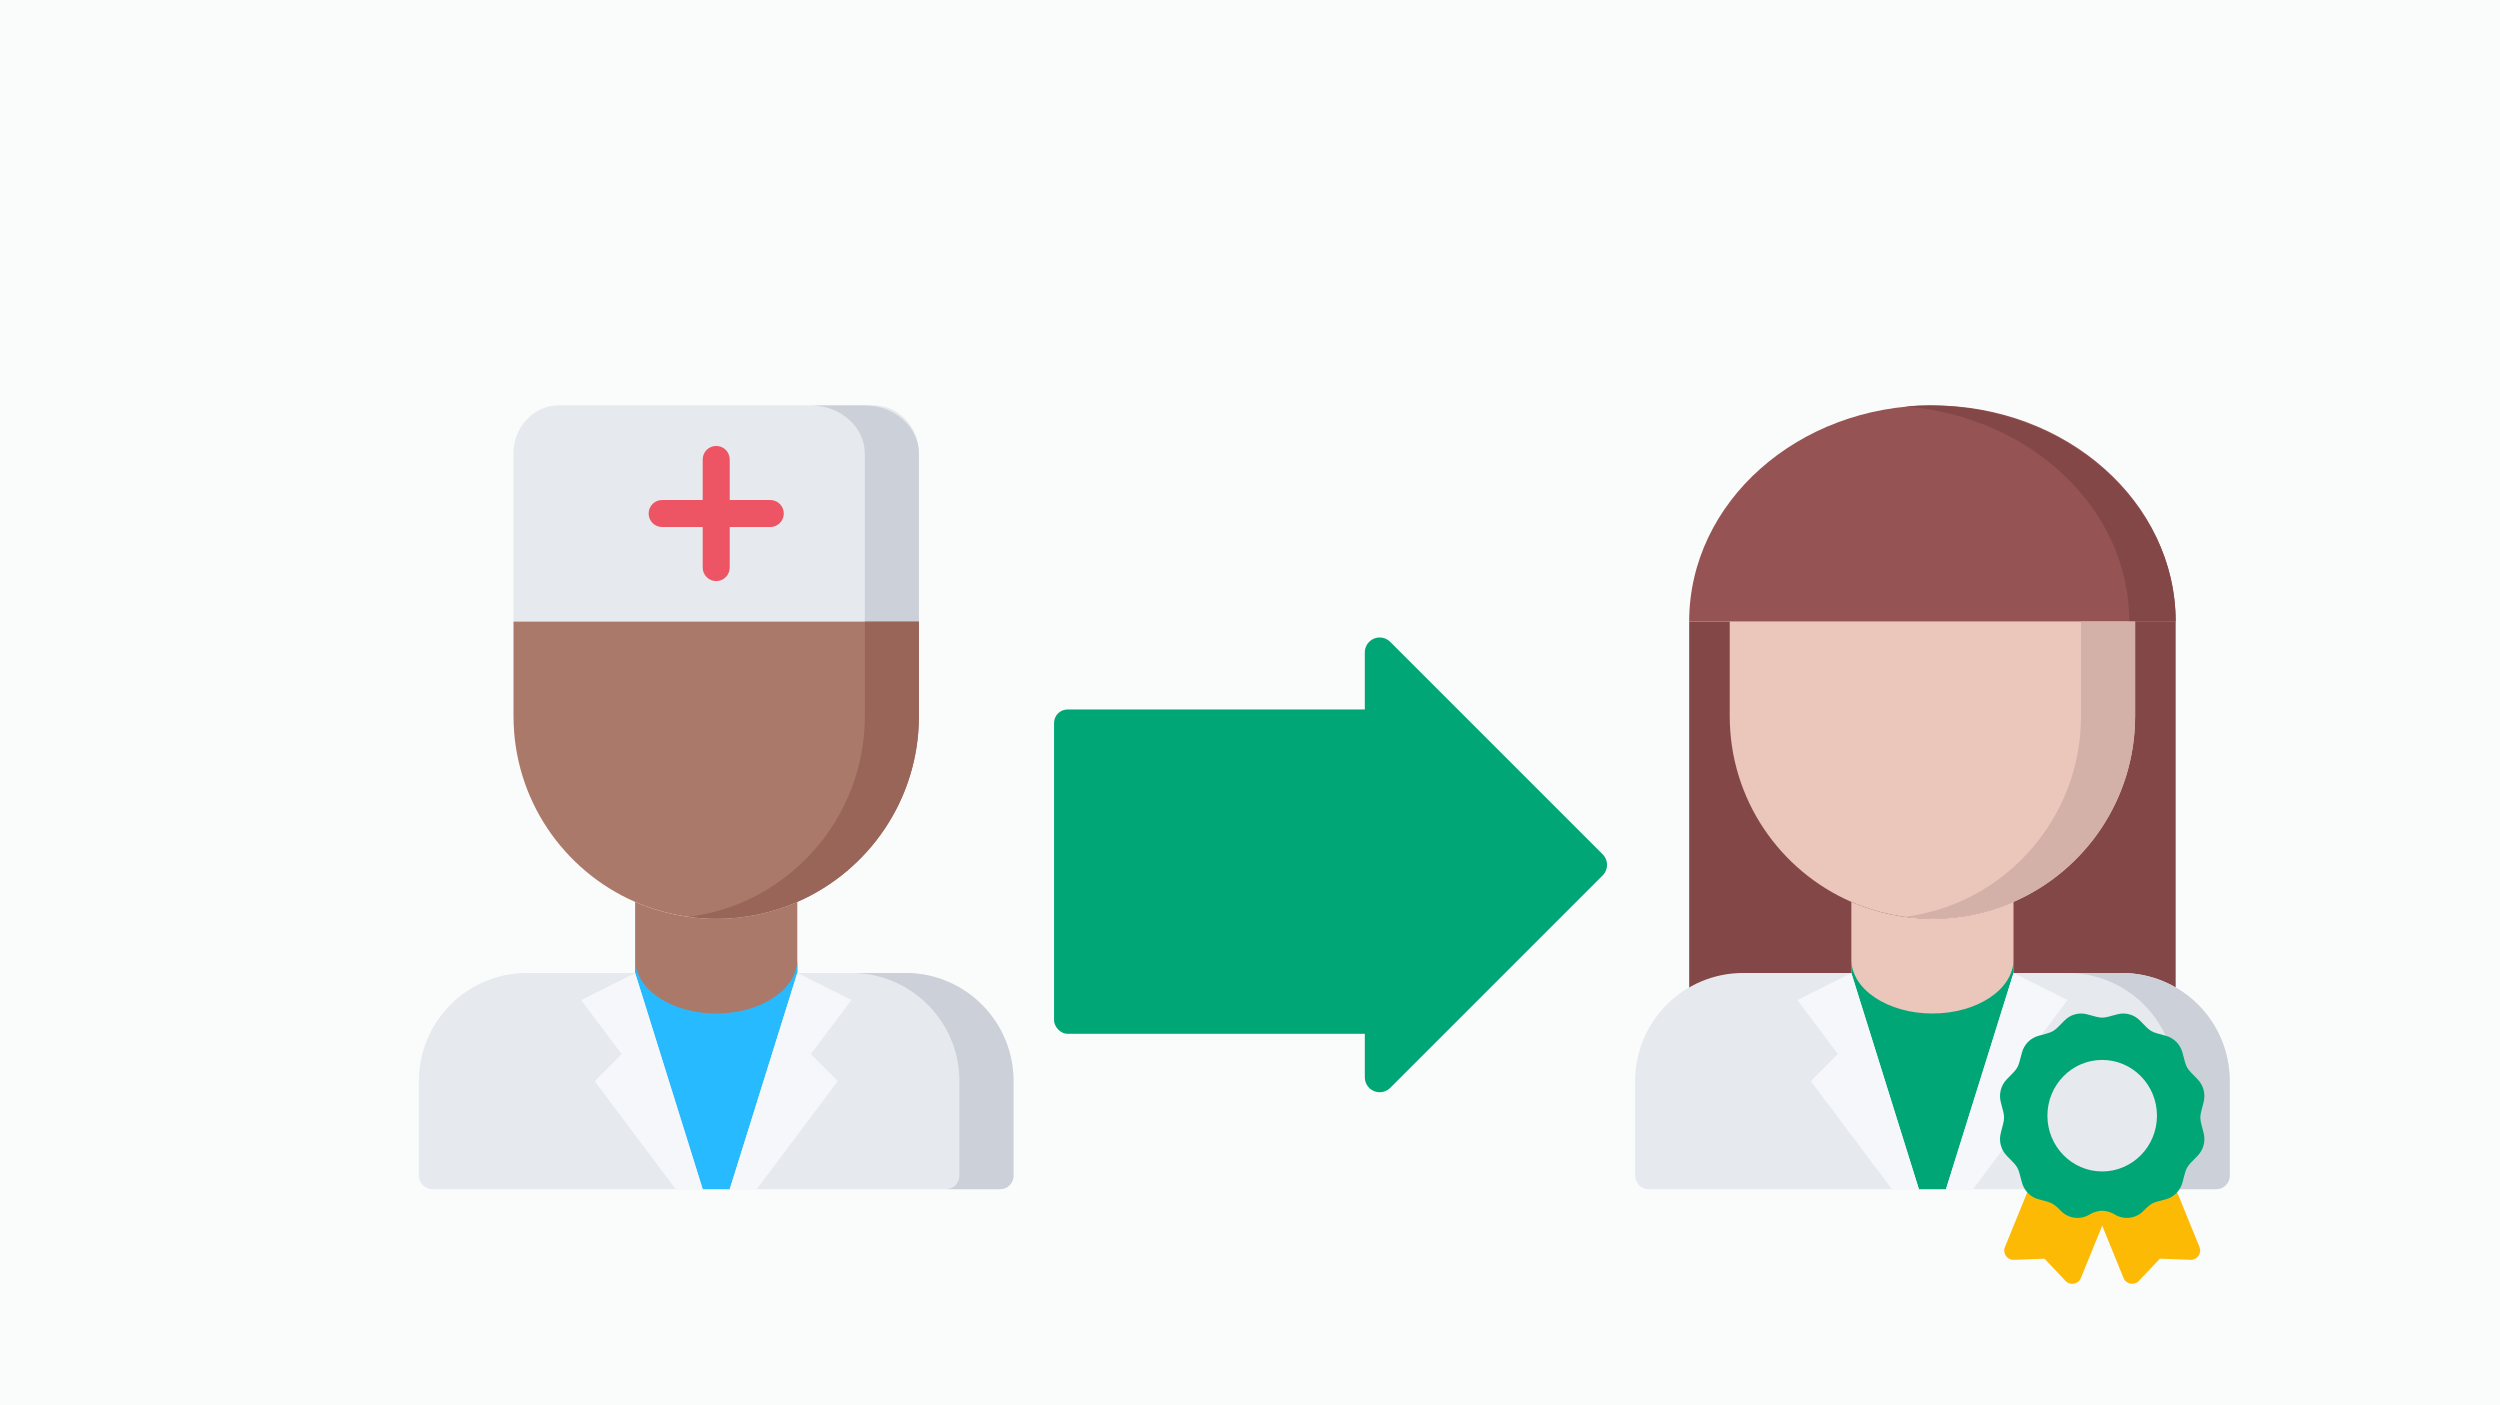 <svg height="104" viewBox="0 0 185 104" width="185" xmlns="http://www.w3.org/2000/svg"><g fill="none" fill-rule="evenodd"><path d="m0 0h185v104h-185z" fill="#fafbfb"/><g fill="#00a676" transform="translate(78 45)"><rect height="24" rx="1" width="26" y="7.5"/><path d="m36 8.656v22.244c0 .608-.492 1.1-1.1 1.1h-22.244c-.608 0-1.1-.492-1.1-1.1 0-.292.116-.572.322-.778l22.244-22.244c.43-.43 1.126-.43 1.556 0 .206.206.322.486.322.778z" transform="matrix(.707 -.707 .707 .707 -6.698 21.828)"/></g><g transform="translate(118 30)"><path d="m25 0c9.945 0 18 7.16 18 16h-3.375-1.125-4.5-4.5-4.5-4.5-4.5-4.5-1.125-3.375c0-8.84 8.055-16 18-16z" fill="#965353" fill-rule="nonzero"/><g fill="#844747"><path d="m7 16h36v41h-36z" fill-rule="evenodd"/><path d="m24.715 0c-.579 0-1.151.029-1.715.076 9.295.757 16.568 7.591 16.568 15.924h.003 3.428c0-8.84-8.182-16-18.285-16z" fill-rule="nonzero"/></g></g><g fill-rule="nonzero"><g transform="translate(118 46)"><path d="m40 0v6.99c0 6.15-3.7 11.44-9 13.75-1.84.8-3.87 1.25-6 1.25s-4.16-.45-6-1.25c-5.3-2.31-9-7.6-9-13.75v-6.99z" fill="#eac6bb"/><path d="m35.996 0v6.99c0 6.15-3.7 11.44-9 13.75-1.252.545-2.598.911-3.998 1.1.657.088 1.322.15 2.002.15 2.13 0 4.16-.45 6-1.25 5.3-2.31 9-7.6 9-13.75v-6.99z" fill="#d3b1a9"/><path d="m31 20.74v13.25h-12v-13.25c1.84.8 3.87 1.25 6 1.25s4.16-.45 6-1.25z" fill="#eac6bb"/></g><g transform="translate(118 65)"><path d="m47 15v7c0 .55-.44 1-1 1h-42c-.55 0-1-.45-1-1v-7c0-4.42 3.58-8 8-8h7 1.034l5.966 15 5.963-15h1.037 7c4.42 0 8 3.58 8 8z" fill="#e6e9ed"/><path d="m39 7h-4.004c4.42 0 8 3.58 8 8v7c0 .55-.44 1-1 1h4.004c.56 0 1-.45 1-1v-7c0-4.42-3.58-8-8-8z" fill="#ccd1d9"/><path d="m31 7-5 16h-2l-5-16v-1c0 2.21 2.69 4 6 4s6-1.79 6-4z" fill="#00a676"/><g fill="#f5f7fa"><path d="m19 7 5 16h-2l-6-8 2-2-3-4z"/><path d="m26 23 5-16 4 2-3 4 2 2-6 8z"/></g></g><g transform="translate(148 75)"><path d="m5.984 19.572 2.237-5.484c-.466.26-.983.412-1.517.412-.838 0-1.625-.326-2.218-.918-.373-.373-.179-.268-1.079-.509-.409-.11-.768-.32-1.093-.572l-1.949 4.78c-.189.463.164.965.663.947l2.264-.086 1.557 1.645c.344.363.947.25 1.136-.213z" fill="#fcba04"/><path d="m10.276 19.785 1.558-1.645 2.264.086c.499.019.852-.484.663-.947l-1.949-4.78c-.325.253-.684.463-1.093.572-.905.242-.707.137-1.079.509-.593.592-1.38.918-2.218.918-.535 0-1.051-.153-1.517-.412l2.237 5.484c.189.463.792.576 1.136.213z" fill="#fcba04"/><path d="m10.613 14.61c.657-.668.732-.611 1.667-.865.597-.163 1.063-.638 1.223-1.245.321-1.22.238-1.073 1.115-1.966.437-.445.608-1.093.448-1.701-.321-1.219-.321-1.049 0-2.27.16-.608-.011-1.256-.448-1.701-.877-.893-.794-.746-1.115-1.966-.16-.608-.626-1.082-1.223-1.245-1.198-.327-1.054-.241-1.931-1.135-.437-.445-1.074-.619-1.671-.456-1.198.327-1.03.327-2.23 0-.597-.163-1.234.011-1.671.456-.877.893-.733.808-1.931 1.135-.597.163-1.063.638-1.223 1.245-.321 1.22-.238 1.073-1.115 1.966-.437.445-.608 1.093-.448 1.701.321 1.219.321 1.048 0 2.27-.16.608.011 1.256.448 1.701.877.893.794.746 1.115 1.966.16.608.626 1.082 1.223 1.245.962.262 1.033.221 1.666.865.568.579 1.454.682 2.137.25.231-.147.64-.266.914-.266.274 0 .683.119.914.266.683.432 1.568.329 2.137-.25zm-3.051-2.923c-2.239 0-4.054-1.847-4.054-4.126s1.815-4.126 4.054-4.126c2.239 0 4.054 1.847 4.054 4.126s-1.815 4.126-4.054 4.126z" fill="#00a676"/></g><g transform="translate(38 30)"><path d="m27.5 16h-25-2.5v-.009-12.438c0-1.954 1.5-3.554 3.333-3.554h23.333c1.833 0 3.333 1.599 3.333 3.554v12.438.009z" fill="#e6e9ed"/><path d="m26 0h-4.004c2.2 0 4 1.599 4 3.554v12.438.009h1.004 3v-.009-12.438c0-1.954-1.8-3.554-4-3.554z" fill="#ccd1d9"/><g fill="#ed5565"><path d="m15 13c-.553 0-1-.447-1-1v-8c0-.553.447-1 1-1s1 .447 1 1v8c0 .553-.447 1-1 1z"/><path d="m19 9h-8c-.553 0-1-.447-1-1s.447-1 1-1h8c.553 0 1 .447 1 1s-.447 1-1 1z"/></g></g><g transform="translate(28 46)"><path d="m40 0v6.99c0 6.15-3.7 11.44-9 13.75-1.84.8-3.87 1.25-6 1.25s-4.16-.45-6-1.25c-5.3-2.31-9-7.6-9-13.75v-6.99z" fill="#ab7969"/><path d="m35.996 0v6.99c0 6.15-3.7 11.44-9 13.75-1.252.545-2.598.911-3.998 1.1.657.088 1.322.15 2.002.15 2.13 0 4.16-.45 6-1.25 5.3-2.31 9-7.6 9-13.75v-6.99z" fill="#996559"/><path d="m31 20.74v13.25h-12v-13.25c1.84.8 3.87 1.25 6 1.25s4.16-.45 6-1.25z" fill="#ab7969"/></g><g transform="translate(28 65)"><path d="m47 15v7c0 .55-.44 1-1 1h-42c-.55 0-1-.45-1-1v-7c0-4.42 3.58-8 8-8h7 1.034l5.966 15 5.963-15h1.037 7c4.42 0 8 3.58 8 8z" fill="#e6e9ed"/><path d="m39 7h-4.004c4.42 0 8 3.58 8 8v7c0 .55-.44 1-1 1h4.004c.56 0 1-.45 1-1v-7c0-4.42-3.58-8-8-8z" fill="#ccd1d9"/><path d="m31 7-5 16h-2l-5-16v-1c0 2.21 2.69 4 6 4s6-1.79 6-4z" fill="#27baff"/><g fill="#f5f7fa"><path d="m19 7 5 16h-2l-6-8 2-2-3-4z"/><path d="m26 23 5-16 4 2-3 4 2 2-6 8z"/></g></g></g></g></svg>